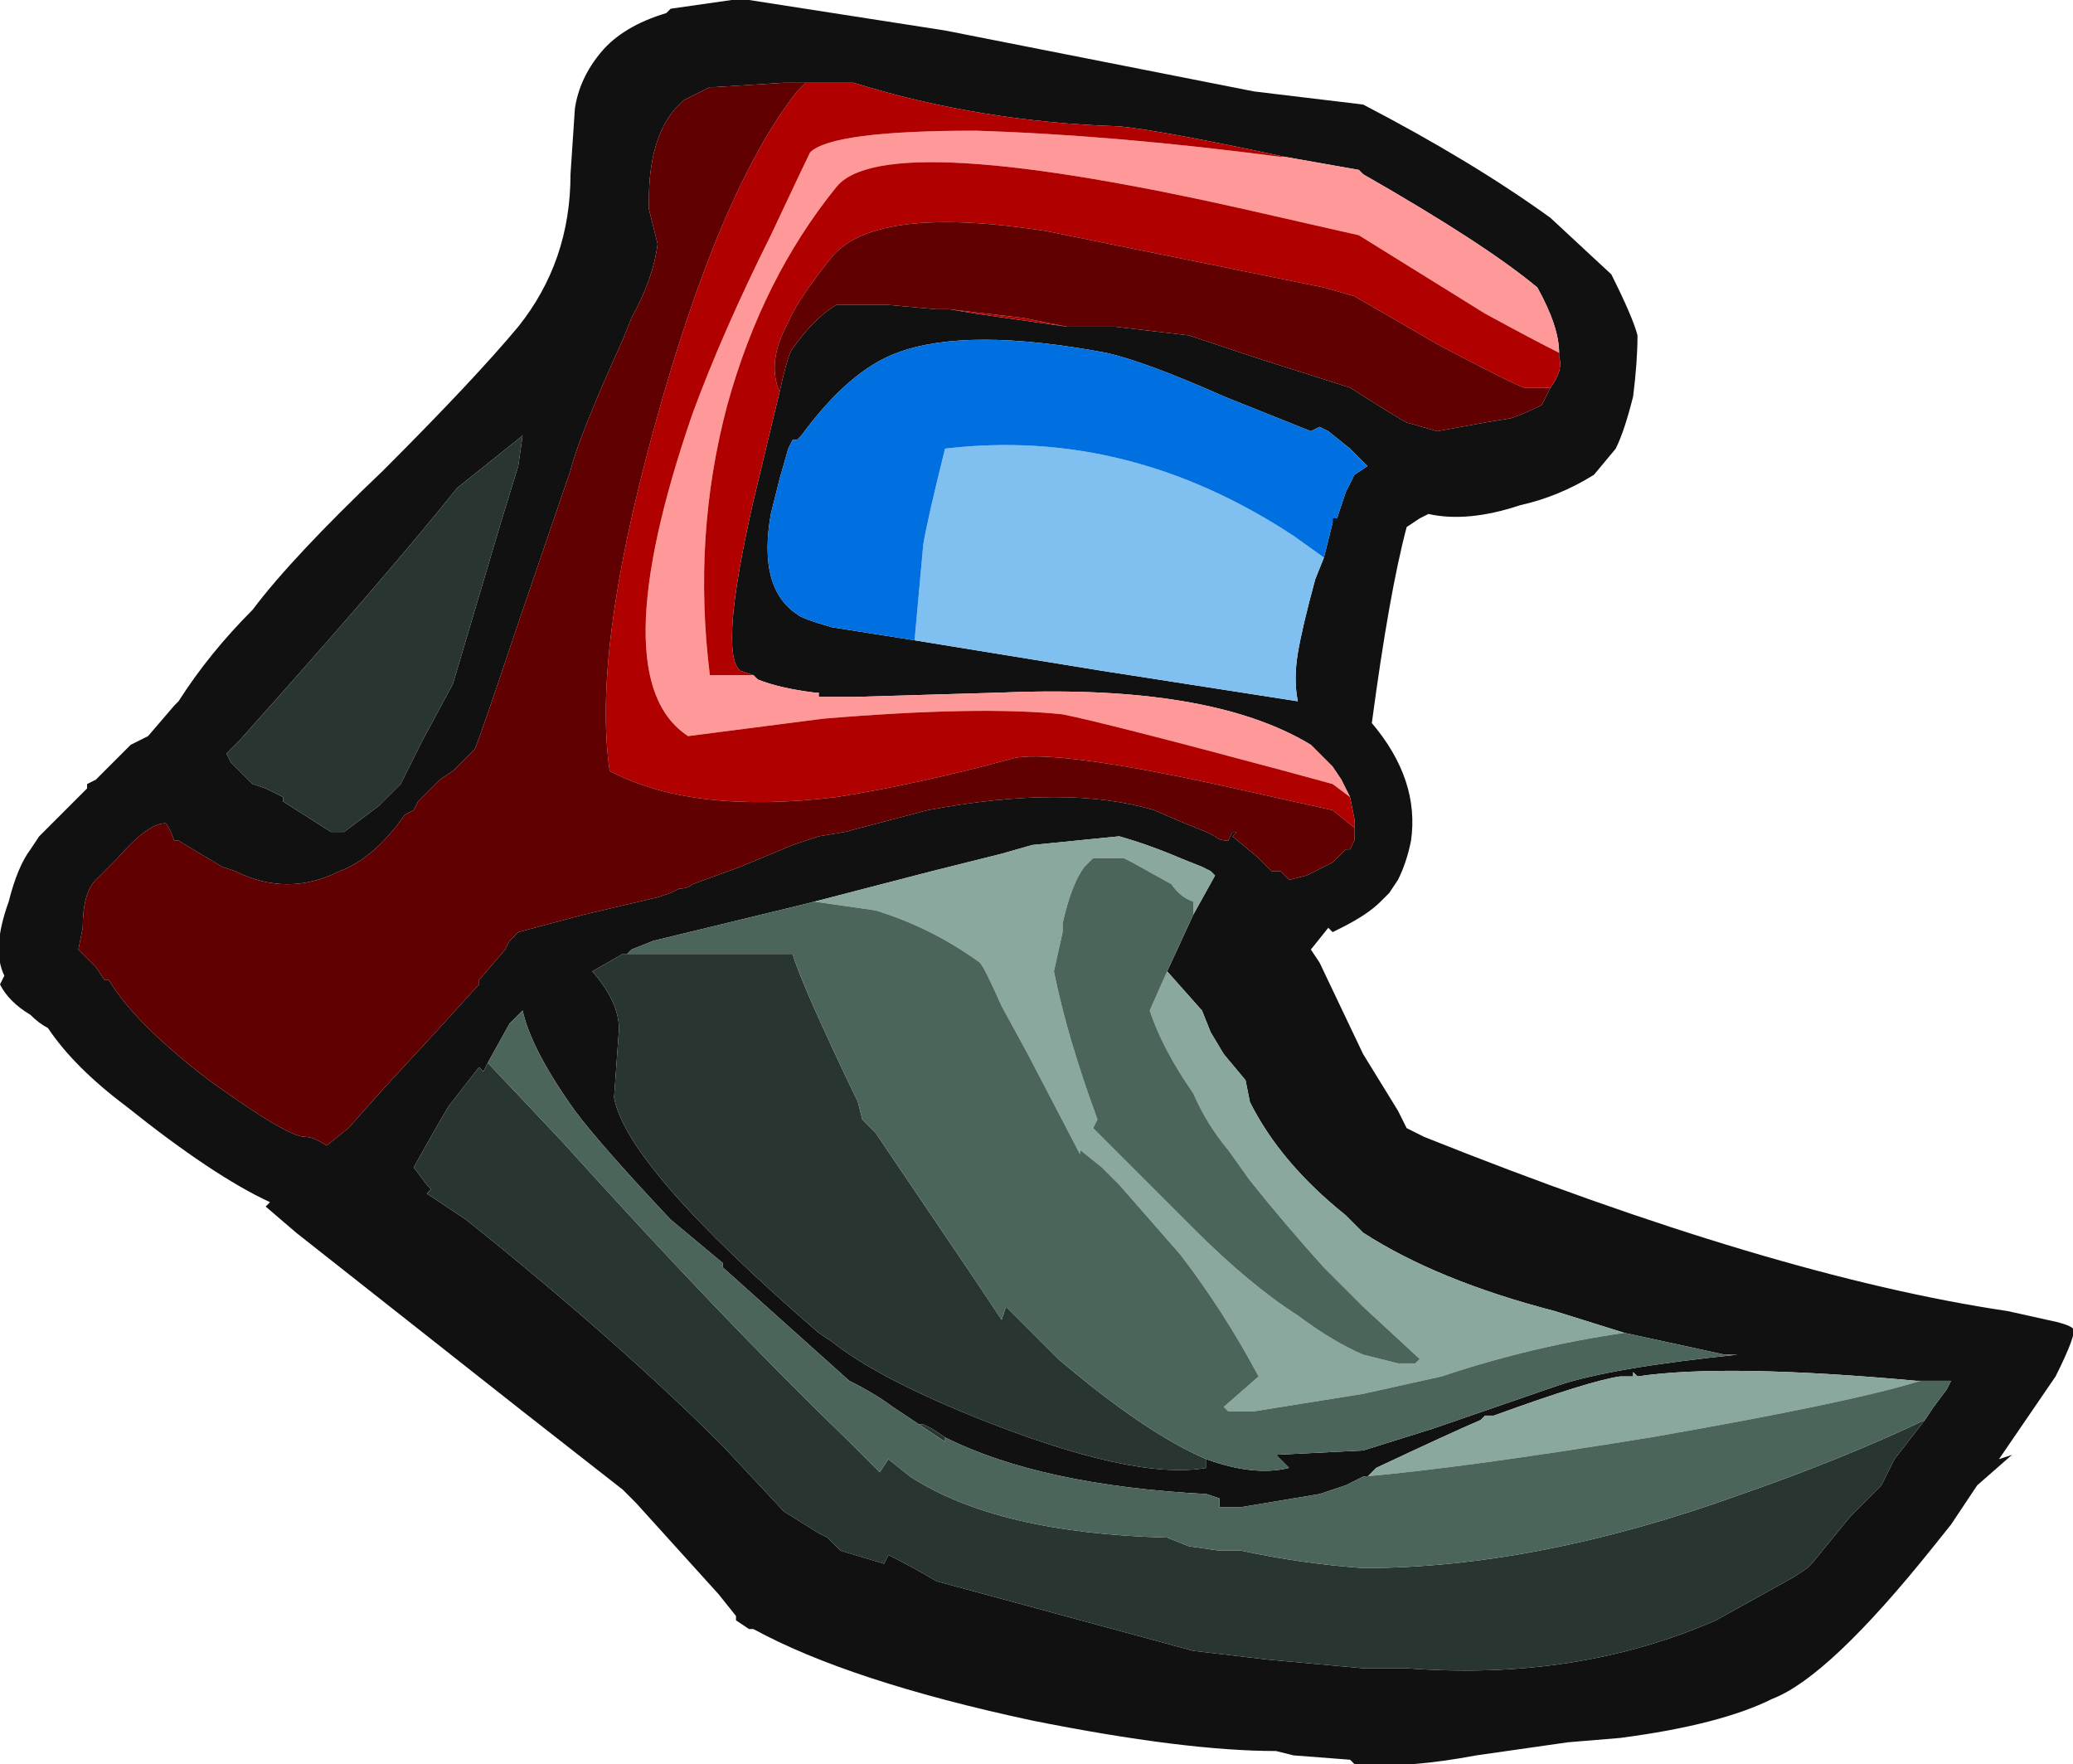 <?xml version="1.0" encoding="UTF-8" standalone="no"?>
<svg xmlns:ffdec="https://www.free-decompiler.com/flash" xmlns:xlink="http://www.w3.org/1999/xlink" ffdec:objectType="frame" height="141.75px" width="166.6px" xmlns="http://www.w3.org/2000/svg">
  <g transform="matrix(1.0, 0.0, 0.0, 1.0, 62.65, 102.55)">
    <use ffdec:characterId="1112" height="20.25" transform="matrix(7.0, 0.0, 0.0, 7.0, -62.65, -102.55)" width="23.8" xlink:href="#shape0"/>
  </g>
  <defs>
    <g id="shape0" transform="matrix(1.0, 0.0, 0.0, 1.0, 8.95, 14.65)">
      <path d="M9.55 -11.5 Q9.8 -11.0 9.85 -10.8 9.85 -10.5 9.8 -10.1 9.7 -9.7 9.6 -9.5 L9.35 -9.2 Q8.95 -8.95 8.5 -8.85 7.9 -8.65 7.45 -8.75 L7.35 -8.7 7.2 -8.6 Q7.0 -7.85 6.8 -6.35 7.35 -5.7 7.25 -5.0 7.2 -4.75 7.1 -4.55 L7.0 -4.4 6.9 -4.3 Q6.75 -4.15 6.45 -4.0 L6.35 -3.95 6.3 -4.0 6.1 -3.75 6.2 -3.6 6.7 -2.55 7.1 -1.9 7.2 -1.7 7.4 -1.6 Q11.4 0.0 14.1 0.4 L14.55 0.5 Q14.8 0.55 14.85 0.6 14.9 0.65 14.65 1.15 L14.0 2.1 14.15 2.05 13.75 2.4 13.45 2.85 13.25 3.1 Q12.05 4.6 11.4 4.85 10.8 5.15 9.65 5.3 L9.05 5.35 8.0 5.5 Q7.2 5.65 6.7 5.6 L6.6 5.6 6.55 5.55 5.9 5.5 5.7 5.45 Q4.65 5.45 2.9 5.1 0.8 4.65 -0.3 4.05 L-0.35 4.05 -0.5 3.95 -0.5 3.9 -0.7 3.65 -1.65 2.6 -1.8 2.45 -2.95 1.55 -5.55 -0.5 -5.9 -0.8 -5.85 -0.85 Q-6.5 -1.15 -7.5 -1.95 -8.1 -2.4 -8.4 -2.85 -8.5 -2.9 -8.6 -3.0 -8.85 -3.15 -8.95 -3.35 L-8.9 -3.45 Q-9.05 -3.75 -8.85 -4.3 -8.75 -4.7 -8.6 -4.9 L-8.5 -5.05 -7.95 -5.6 -7.95 -5.65 -7.85 -5.7 -7.45 -6.1 -7.25 -6.2 -6.95 -6.55 -6.9 -6.6 Q-6.55 -7.15 -6.05 -7.65 -5.6 -8.25 -4.55 -9.25 -3.5 -10.3 -3.0 -10.9 -2.4 -11.65 -2.4 -12.65 L-2.35 -13.4 Q-2.3 -13.75 -2.05 -14.05 -1.8 -14.35 -1.3 -14.5 L-1.25 -14.55 -0.55 -14.65 -0.35 -14.65 1.9 -14.3 5.45 -13.6 6.7 -13.45 Q7.95 -12.8 8.85 -12.15 L9.55 -11.5 M8.95 -10.6 Q8.95 -10.9 8.7 -11.35 8.1 -11.85 6.7 -12.65 L6.65 -12.7 5.8 -12.85 Q4.4 -13.15 3.9 -13.2 2.3 -13.25 0.85 -13.7 L0.3 -13.7 0.05 -13.7 -0.75 -13.65 -0.8 -13.65 -1.1 -13.5 -1.2 -13.4 Q-1.5 -13.05 -1.5 -12.35 L-1.5 -12.25 -1.4 -11.85 Q-1.45 -11.45 -1.7 -11.0 L-1.8 -10.75 Q-2.3 -9.65 -2.4 -9.25 L-3.05 -7.35 Q-3.45 -6.15 -3.5 -6.05 L-3.75 -5.8 -3.9 -5.7 -4.15 -5.45 -4.2 -5.35 -4.3 -5.3 Q-4.65 -4.8 -5.05 -4.65 -5.65 -4.35 -6.25 -4.65 L-6.4 -4.7 -6.9 -5.0 -6.95 -5.0 Q-7.0 -5.15 -7.05 -5.2 -7.25 -5.2 -7.6 -4.8 L-7.85 -4.55 Q-8.0 -4.4 -8.0 -4.0 L-8.05 -3.75 -7.85 -3.55 -7.75 -3.4 -7.7 -3.4 Q-7.4 -2.9 -6.55 -2.25 -5.65 -1.6 -5.45 -1.6 -5.35 -1.6 -5.2 -1.5 L-4.95 -1.7 -4.55 -2.15 -3.95 -2.8 -3.45 -3.35 -3.45 -3.4 -3.15 -3.75 -3.1 -3.85 -3.0 -3.95 -2.25 -4.15 -1.4 -4.35 -1.25 -4.4 -1.15 -4.45 Q-1.05 -4.45 -1.0 -4.5 L-0.45 -4.7 0.15 -4.95 0.45 -5.05 0.75 -5.1 1.7 -5.35 Q3.3 -5.65 4.3 -5.35 L4.65 -5.2 4.9 -5.1 5.0 -5.05 Q5.05 -5.0 5.15 -5.0 L5.2 -5.1 5.25 -5.1 5.2 -5.05 5.5 -4.8 5.65 -4.65 5.75 -4.65 5.85 -4.55 6.05 -4.6 6.35 -4.75 6.5 -4.9 6.55 -4.9 6.6 -5.0 6.6 -5.15 6.6 -5.25 6.55 -5.5 6.45 -5.7 6.35 -5.85 6.1 -6.1 Q4.95 -6.8 2.55 -6.7 L0.85 -6.65 0.45 -6.65 0.45 -6.7 0.4 -6.7 Q0.0 -6.75 -0.25 -6.85 L-0.3 -6.9 -0.45 -6.95 Q-0.7 -7.15 -0.3 -8.9 L0.0 -10.15 Q0.1 -10.6 0.15 -10.65 0.4 -11.0 0.65 -11.15 L1.25 -11.15 1.8 -11.1 1.95 -11.1 2.25 -11.05 3.3 -10.9 3.85 -10.9 4.7 -10.8 5.45 -10.55 6.55 -10.2 Q7.1 -9.85 7.2 -9.8 L7.55 -9.7 8.1 -9.8 8.4 -9.85 Q8.55 -9.9 8.75 -10.0 L8.85 -10.2 Q9.0 -10.4 8.95 -10.55 L8.95 -10.6 M6.25 -8.25 L6.35 -8.65 6.35 -8.7 6.4 -8.7 6.5 -9.0 6.6 -9.2 6.75 -9.3 6.55 -9.5 6.3 -9.7 6.2 -9.75 6.1 -9.7 5.1 -10.1 Q4.2 -10.5 3.75 -10.6 2.15 -10.9 1.35 -10.6 0.8 -10.4 0.25 -9.65 L0.2 -9.6 0.15 -9.6 0.1 -9.5 0.0 -9.15 -0.1 -8.75 Q-0.25 -7.9 0.2 -7.6 0.25 -7.55 0.6 -7.45 L1.55 -7.3 3.7 -6.95 5.95 -6.6 Q5.9 -6.85 5.95 -7.15 6.0 -7.45 6.15 -8.0 L6.25 -8.25 M4.75 -4.15 L5.0 -4.6 4.95 -4.65 4.85 -4.7 4.6 -4.8 Q4.25 -4.95 3.9 -5.05 L2.9 -4.95 2.55 -4.85 1.75 -4.65 0.4 -4.3 0.2 -4.25 -1.45 -3.85 -1.7 -3.75 -1.75 -3.7 -1.8 -3.7 -2.15 -3.5 Q-1.8 -3.1 -1.85 -2.75 L-1.9 -2.05 Q-1.75 -1.25 0.45 0.65 L0.6 0.75 Q1.1 1.15 2.2 1.6 4.05 2.35 4.9 2.2 L4.9 2.1 Q5.45 2.3 5.85 2.2 L5.7 2.05 6.7 2.0 7.5 1.75 8.95 1.25 Q9.55 1.05 11.0 0.9 L10.85 0.9 9.7 0.65 8.9 0.4 Q7.55 0.05 6.7 -0.5 6.6 -0.6 6.5 -0.7 5.75 -1.3 5.4 -2.0 L5.35 -2.25 5.1 -2.55 4.95 -2.8 4.85 -3.05 4.45 -3.5 4.75 -4.15 M13.15 1.65 L13.25 1.5 13.4 1.3 13.45 1.2 13.1 1.2 13.05 1.2 Q10.85 1.0 9.85 1.15 L9.8 1.1 9.8 1.15 9.65 1.15 Q9.3 1.2 8.2 1.6 L8.1 1.6 8.05 1.65 Q7.7 1.8 6.85 2.2 L6.75 2.3 6.7 2.3 Q6.6 2.35 6.5 2.4 L6.2 2.5 5.3 2.65 5.05 2.65 5.05 2.55 4.9 2.5 Q3.0 2.4 1.9 1.85 L1.75 1.75 1.65 1.7 1.6 1.7 1.3 1.5 Q1.1 1.35 0.8 1.2 L-0.65 -0.1 -0.65 -0.15 -1.25 -0.65 Q-2.05 -1.5 -2.35 -1.9 -2.85 -2.6 -2.95 -3.05 L-3.1 -2.9 -3.35 -2.45 -3.4 -2.35 -3.45 -2.4 -3.8 -1.95 Q-3.95 -1.7 -4.2 -1.25 L-4.05 -1.05 -4.0 -1.0 -4.05 -0.95 -3.6 -0.65 Q-1.85 0.75 -0.65 1.95 L0.05 2.7 0.45 2.95 0.55 3.0 0.7 3.15 1.2 3.3 1.25 3.2 Q1.55 3.35 1.8 3.5 L4.75 4.3 5.6 4.4 6.7 4.5 7.2 4.5 Q9.15 4.65 10.75 3.95 L11.65 3.45 11.8 3.35 11.85 3.3 12.3 2.75 12.65 2.4 12.8 2.1 13.15 1.65 M-2.95 -9.65 L-3.7 -9.05 Q-4.5 -8.05 -6.2 -6.15 L-6.35 -6.0 -6.3 -5.9 -6.05 -5.65 -5.9 -5.6 -5.7 -5.5 -5.7 -5.45 -5.15 -5.1 -5.0 -5.1 -4.6 -5.4 -4.35 -5.65 Q-4.25 -5.85 -4.1 -6.15 L-3.75 -6.8 -3.2 -8.65 -3.0 -9.3 -2.95 -9.65" fill="#111111" fill-rule="evenodd" stroke="none"/>
      <path d="M-1.75 -3.7 Q-0.6 -3.7 0.15 -3.7 0.25 -3.35 0.9 -2.0 L0.95 -1.8 1.1 -1.65 2.25 0.05 2.55 0.5 2.6 0.35 3.2 0.95 Q4.2 1.8 4.9 2.1 L4.9 2.2 Q4.05 2.35 2.2 1.6 1.1 1.15 0.6 0.75 L0.45 0.65 Q-1.75 -1.25 -1.9 -2.05 L-1.85 -2.75 Q-1.8 -3.1 -2.15 -3.5 L-1.8 -3.7 -1.75 -3.7 M13.15 1.65 L12.8 2.1 12.65 2.4 12.3 2.75 11.85 3.3 11.8 3.35 11.65 3.45 10.75 3.95 Q9.15 4.65 7.2 4.5 L6.7 4.5 5.6 4.4 4.75 4.3 1.8 3.5 Q1.55 3.35 1.25 3.2 L1.2 3.3 0.7 3.15 0.55 3.0 0.45 2.95 0.05 2.7 -0.65 1.95 Q-1.85 0.75 -3.6 -0.65 L-4.05 -0.95 -4.0 -1.0 -4.05 -1.05 -4.2 -1.25 Q-3.95 -1.7 -3.8 -1.95 L-3.45 -2.4 -3.4 -2.35 -3.35 -2.45 -2.5 -1.55 Q-0.65 0.5 0.75 1.85 L1.15 2.25 1.25 2.1 1.5 2.3 Q2.5 2.95 4.45 3.0 L4.7 3.1 5.05 3.15 5.3 3.15 Q6.0 3.3 6.7 3.35 8.7 3.35 11.05 2.5 12.2 2.1 13.15 1.65 M1.6 1.7 L1.65 1.7 1.75 1.75 1.9 1.85 1.9 1.9 1.6 1.7 M-2.95 -9.65 L-3.0 -9.3 -3.2 -8.65 -3.75 -6.8 -4.1 -6.15 Q-4.25 -5.85 -4.35 -5.65 L-4.6 -5.4 -5.0 -5.1 -5.15 -5.1 -5.7 -5.45 -5.7 -5.5 -5.9 -5.6 -6.05 -5.65 -6.3 -5.9 -6.35 -6.0 -6.2 -6.15 Q-4.5 -8.05 -3.7 -9.05 L-2.95 -9.65" fill="#283531" fill-rule="evenodd" stroke="none"/>
      <path d="M4.75 -4.15 L4.75 -4.3 Q4.6 -4.35 4.5 -4.5 L4.05 -4.75 3.95 -4.8 3.6 -4.8 3.5 -4.7 Q3.35 -4.5 3.25 -4.05 L3.25 -3.95 3.15 -3.5 Q3.3 -2.75 3.65 -1.8 L3.6 -1.7 4.75 -0.55 Q5.4 0.1 5.95 0.45 6.35 0.75 6.7 0.9 L7.1 1.0 7.3 1.0 7.35 0.95 6.7 0.35 6.25 -0.1 Q5.8 -0.6 5.4 -1.1 L5.15 -1.45 Q4.9 -1.75 4.75 -2.1 4.4 -2.6 4.25 -3.05 L4.45 -3.5 4.85 -3.05 4.95 -2.8 5.1 -2.55 5.35 -2.25 5.4 -2.0 Q5.75 -1.3 6.5 -0.7 6.6 -0.6 6.7 -0.5 7.55 0.05 8.9 0.4 L9.7 0.65 Q8.65 0.8 7.6 1.15 L6.7 1.35 5.45 1.55 5.15 1.55 5.1 1.5 5.5 1.15 Q5.1 0.4 4.6 -0.25 L3.9 -1.05 3.7 -1.25 3.45 -1.45 3.45 -1.4 2.85 -2.55 2.55 -3.1 Q2.35 -3.55 2.3 -3.6 1.75 -4.0 1.1 -4.2 L0.4 -4.3 1.75 -4.65 2.55 -4.85 2.9 -4.95 3.9 -5.05 Q4.25 -4.95 4.6 -4.8 L4.85 -4.7 4.95 -4.65 5.0 -4.6 4.75 -4.15 M6.7 2.3 L6.75 2.3 6.85 2.2 Q7.7 1.8 8.05 1.65 L8.1 1.6 8.2 1.6 Q9.3 1.2 9.65 1.15 L9.8 1.15 9.8 1.1 9.85 1.15 Q10.85 1.0 13.05 1.2 L13.1 1.2 Q12.3 1.45 10.0 1.85 7.85 2.2 6.7 2.3" fill="#8aa89d" fill-rule="evenodd" stroke="none"/>
      <path d="M4.45 -3.5 L4.25 -3.05 Q4.4 -2.6 4.75 -2.1 4.9 -1.75 5.15 -1.45 L5.4 -1.1 Q5.8 -0.6 6.25 -0.1 L6.7 0.35 7.35 0.95 7.3 1.0 7.1 1.0 6.7 0.9 Q6.35 0.75 5.95 0.45 5.4 0.1 4.75 -0.55 L3.6 -1.7 3.65 -1.8 Q3.3 -2.75 3.15 -3.5 L3.25 -3.95 3.25 -4.05 Q3.35 -4.5 3.5 -4.7 L3.6 -4.8 3.95 -4.8 4.05 -4.75 4.5 -4.5 Q4.6 -4.35 4.75 -4.3 L4.75 -4.15 4.45 -3.5 M0.4 -4.3 L1.1 -4.2 Q1.75 -4.0 2.3 -3.6 2.35 -3.55 2.55 -3.1 L2.85 -2.55 3.45 -1.4 3.45 -1.45 3.7 -1.25 3.9 -1.05 4.6 -0.25 Q5.1 0.4 5.5 1.15 L5.1 1.5 5.15 1.55 5.45 1.55 6.7 1.35 7.6 1.15 Q8.65 0.8 9.7 0.65 L10.85 0.9 11.0 0.9 Q9.55 1.05 8.95 1.25 L7.5 1.75 6.7 2.0 5.7 2.05 5.85 2.2 Q5.45 2.3 4.9 2.1 4.2 1.8 3.2 0.95 L2.6 0.35 2.55 0.5 2.25 0.05 1.1 -1.65 0.95 -1.8 0.9 -2.0 Q0.25 -3.35 0.15 -3.7 -0.6 -3.7 -1.75 -3.7 L-1.7 -3.75 -1.45 -3.85 0.2 -4.25 0.4 -4.3 M13.1 1.2 L13.45 1.2 13.4 1.3 13.25 1.5 13.15 1.65 Q12.2 2.1 11.05 2.5 8.7 3.35 6.7 3.35 6.0 3.3 5.3 3.15 L5.05 3.15 4.7 3.1 4.45 3.0 Q2.5 2.95 1.5 2.3 L1.25 2.1 1.15 2.25 0.75 1.85 Q-0.65 0.5 -2.5 -1.55 L-3.35 -2.45 -3.1 -2.9 -2.95 -3.05 Q-2.85 -2.6 -2.35 -1.9 -2.05 -1.5 -1.25 -0.65 L-0.65 -0.15 -0.65 -0.1 0.8 1.2 Q1.1 1.35 1.3 1.5 L1.6 1.7 1.9 1.9 1.9 1.85 Q3.0 2.4 4.9 2.5 L5.05 2.55 5.05 2.65 5.3 2.65 6.2 2.5 6.5 2.4 Q6.6 2.35 6.7 2.3 7.85 2.2 10.0 1.85 12.3 1.45 13.1 1.2" fill="#4b655b" fill-rule="evenodd" stroke="none"/>
      <path d="M5.8 -12.85 L6.65 -12.7 6.7 -12.65 Q8.1 -11.85 8.7 -11.35 8.95 -10.9 8.95 -10.6 8.65 -10.75 8.1 -11.05 L6.65 -11.95 5.55 -12.2 Q1.2 -13.2 0.65 -12.5 -0.2 -11.45 -0.6 -10.0 -1.0 -8.5 -0.8 -6.9 L-0.3 -6.9 -0.25 -6.85 Q0.0 -6.75 0.4 -6.7 L0.45 -6.7 0.45 -6.65 0.85 -6.65 2.55 -6.7 Q4.95 -6.8 6.1 -6.1 L6.35 -5.85 6.45 -5.7 6.55 -5.5 6.35 -5.65 5.8 -5.8 Q3.75 -6.35 3.25 -6.45 2.3 -6.55 0.5 -6.4 L-1.05 -6.2 Q-2.05 -6.85 -1.0 -9.9 -0.65 -10.85 -0.1 -11.95 0.3 -12.8 0.35 -12.9 0.6 -13.15 2.25 -13.15 3.85 -13.1 5.75 -12.85 L5.8 -12.85" fill="#ff9999" fill-rule="evenodd" stroke="none"/>
      <path d="M8.95 -10.6 L8.95 -10.55 Q9.0 -10.4 8.85 -10.2 L8.55 -10.2 Q8.4 -10.25 7.55 -10.7 L6.6 -11.25 6.25 -11.35 3.05 -12.0 Q1.1 -12.3 0.6 -11.7 0.2 -11.2 0.1 -10.95 -0.15 -10.5 0.0 -10.15 L-0.3 -8.9 Q-0.7 -7.15 -0.45 -6.95 L-0.3 -6.9 -0.8 -6.9 Q-1.0 -8.5 -0.6 -10.0 -0.2 -11.45 0.65 -12.5 1.2 -13.2 5.55 -12.2 L6.65 -11.95 8.1 -11.05 Q8.65 -10.75 8.95 -10.6 M3.3 -10.9 L2.25 -11.05 1.95 -11.1 2.8 -11.0 3.3 -10.9 M6.55 -5.5 L6.6 -5.25 6.6 -5.15 6.35 -5.35 5.45 -5.55 Q3.25 -6.05 2.7 -5.95 1.6 -5.65 0.65 -5.5 -1.0 -5.3 -1.95 -5.8 -2.15 -7.15 -1.45 -9.7 -0.7 -12.45 0.2 -13.6 L0.3 -13.7 0.85 -13.7 Q2.3 -13.25 3.9 -13.2 4.4 -13.15 5.8 -12.85 L5.75 -12.85 Q3.85 -13.1 2.25 -13.15 0.6 -13.15 0.35 -12.9 0.3 -12.8 -0.1 -11.95 -0.65 -10.85 -1.0 -9.9 -2.05 -6.85 -1.05 -6.2 L0.5 -6.4 Q2.3 -6.55 3.25 -6.45 3.75 -6.35 5.8 -5.8 L6.35 -5.65 6.55 -5.5" fill="#b00000" fill-rule="evenodd" stroke="none"/>
      <path d="M8.85 -10.2 L8.75 -10.0 Q8.55 -9.9 8.4 -9.85 L8.1 -9.8 7.55 -9.7 7.2 -9.8 Q7.1 -9.85 6.55 -10.2 L5.45 -10.55 4.7 -10.8 3.85 -10.9 3.3 -10.9 2.8 -11.0 1.95 -11.1 1.8 -11.1 1.25 -11.15 0.65 -11.15 Q0.4 -11.0 0.15 -10.65 0.1 -10.6 0.0 -10.15 -0.15 -10.5 0.1 -10.95 0.2 -11.2 0.6 -11.7 1.1 -12.3 3.05 -12.0 L6.25 -11.35 6.6 -11.25 7.55 -10.7 Q8.4 -10.25 8.55 -10.2 L8.85 -10.2 M6.6 -5.15 L6.6 -5.0 6.55 -4.9 6.5 -4.9 6.35 -4.75 6.05 -4.6 5.85 -4.55 5.75 -4.65 5.65 -4.65 5.5 -4.8 5.2 -5.05 5.25 -5.1 5.2 -5.1 5.15 -5.0 Q5.05 -5.0 5.0 -5.05 L4.9 -5.1 4.65 -5.2 4.3 -5.35 Q3.3 -5.65 1.7 -5.35 L0.75 -5.1 0.45 -5.05 0.15 -4.95 -0.45 -4.7 -1.0 -4.5 Q-1.05 -4.45 -1.15 -4.45 L-1.25 -4.4 -1.4 -4.35 -2.25 -4.15 -3.0 -3.95 -3.1 -3.85 -3.15 -3.75 -3.45 -3.4 -3.45 -3.35 -3.95 -2.8 -4.55 -2.15 -4.95 -1.7 -5.2 -1.5 Q-5.35 -1.6 -5.45 -1.6 -5.65 -1.6 -6.55 -2.25 -7.4 -2.9 -7.7 -3.4 L-7.75 -3.4 -7.85 -3.55 -8.05 -3.75 -8.0 -4.0 Q-8.0 -4.4 -7.85 -4.55 L-7.6 -4.8 Q-7.25 -5.2 -7.05 -5.2 -7.0 -5.15 -6.95 -5.0 L-6.9 -5.0 -6.4 -4.7 -6.25 -4.65 Q-5.65 -4.35 -5.05 -4.65 -4.65 -4.8 -4.3 -5.3 L-4.2 -5.35 -4.15 -5.45 -3.9 -5.7 -3.75 -5.8 -3.5 -6.05 Q-3.45 -6.15 -3.05 -7.35 L-2.4 -9.25 Q-2.3 -9.65 -1.8 -10.75 L-1.7 -11.0 Q-1.45 -11.45 -1.4 -11.85 L-1.5 -12.25 -1.5 -12.35 Q-1.5 -13.05 -1.2 -13.4 L-1.1 -13.5 -0.8 -13.65 -0.75 -13.65 0.05 -13.7 0.3 -13.7 0.2 -13.6 Q-0.7 -12.45 -1.45 -9.7 -2.15 -7.15 -1.95 -5.8 -1.0 -5.3 0.65 -5.5 1.6 -5.65 2.7 -5.95 3.25 -6.05 5.45 -5.55 L6.35 -5.35 6.6 -5.15" fill="#600000" fill-rule="evenodd" stroke="none"/>
      <path d="M6.25 -8.25 L6.15 -8.0 Q6.0 -7.45 5.95 -7.15 5.9 -6.85 5.95 -6.6 L3.7 -6.95 1.55 -7.3 1.65 -8.4 Q1.7 -8.7 1.9 -9.5 4.0 -9.75 5.9 -8.5 L6.25 -8.25" fill="#80c0f0" fill-rule="evenodd" stroke="none"/>
      <path d="M1.55 -7.3 L0.6 -7.45 Q0.25 -7.55 0.2 -7.6 -0.25 -7.9 -0.1 -8.75 L0.0 -9.15 0.1 -9.5 0.15 -9.6 0.2 -9.6 0.25 -9.65 Q0.8 -10.4 1.35 -10.6 2.15 -10.9 3.75 -10.6 4.2 -10.5 5.1 -10.1 L6.1 -9.7 6.2 -9.75 6.3 -9.7 6.55 -9.5 6.75 -9.3 6.6 -9.2 6.5 -9.0 6.4 -8.7 6.35 -8.7 6.35 -8.65 6.25 -8.25 5.9 -8.5 Q4.0 -9.75 1.9 -9.5 1.7 -8.7 1.65 -8.4 L1.55 -7.3" fill="#0070e0" fill-rule="evenodd" stroke="none"/>
    </g>
  </defs>
</svg>
